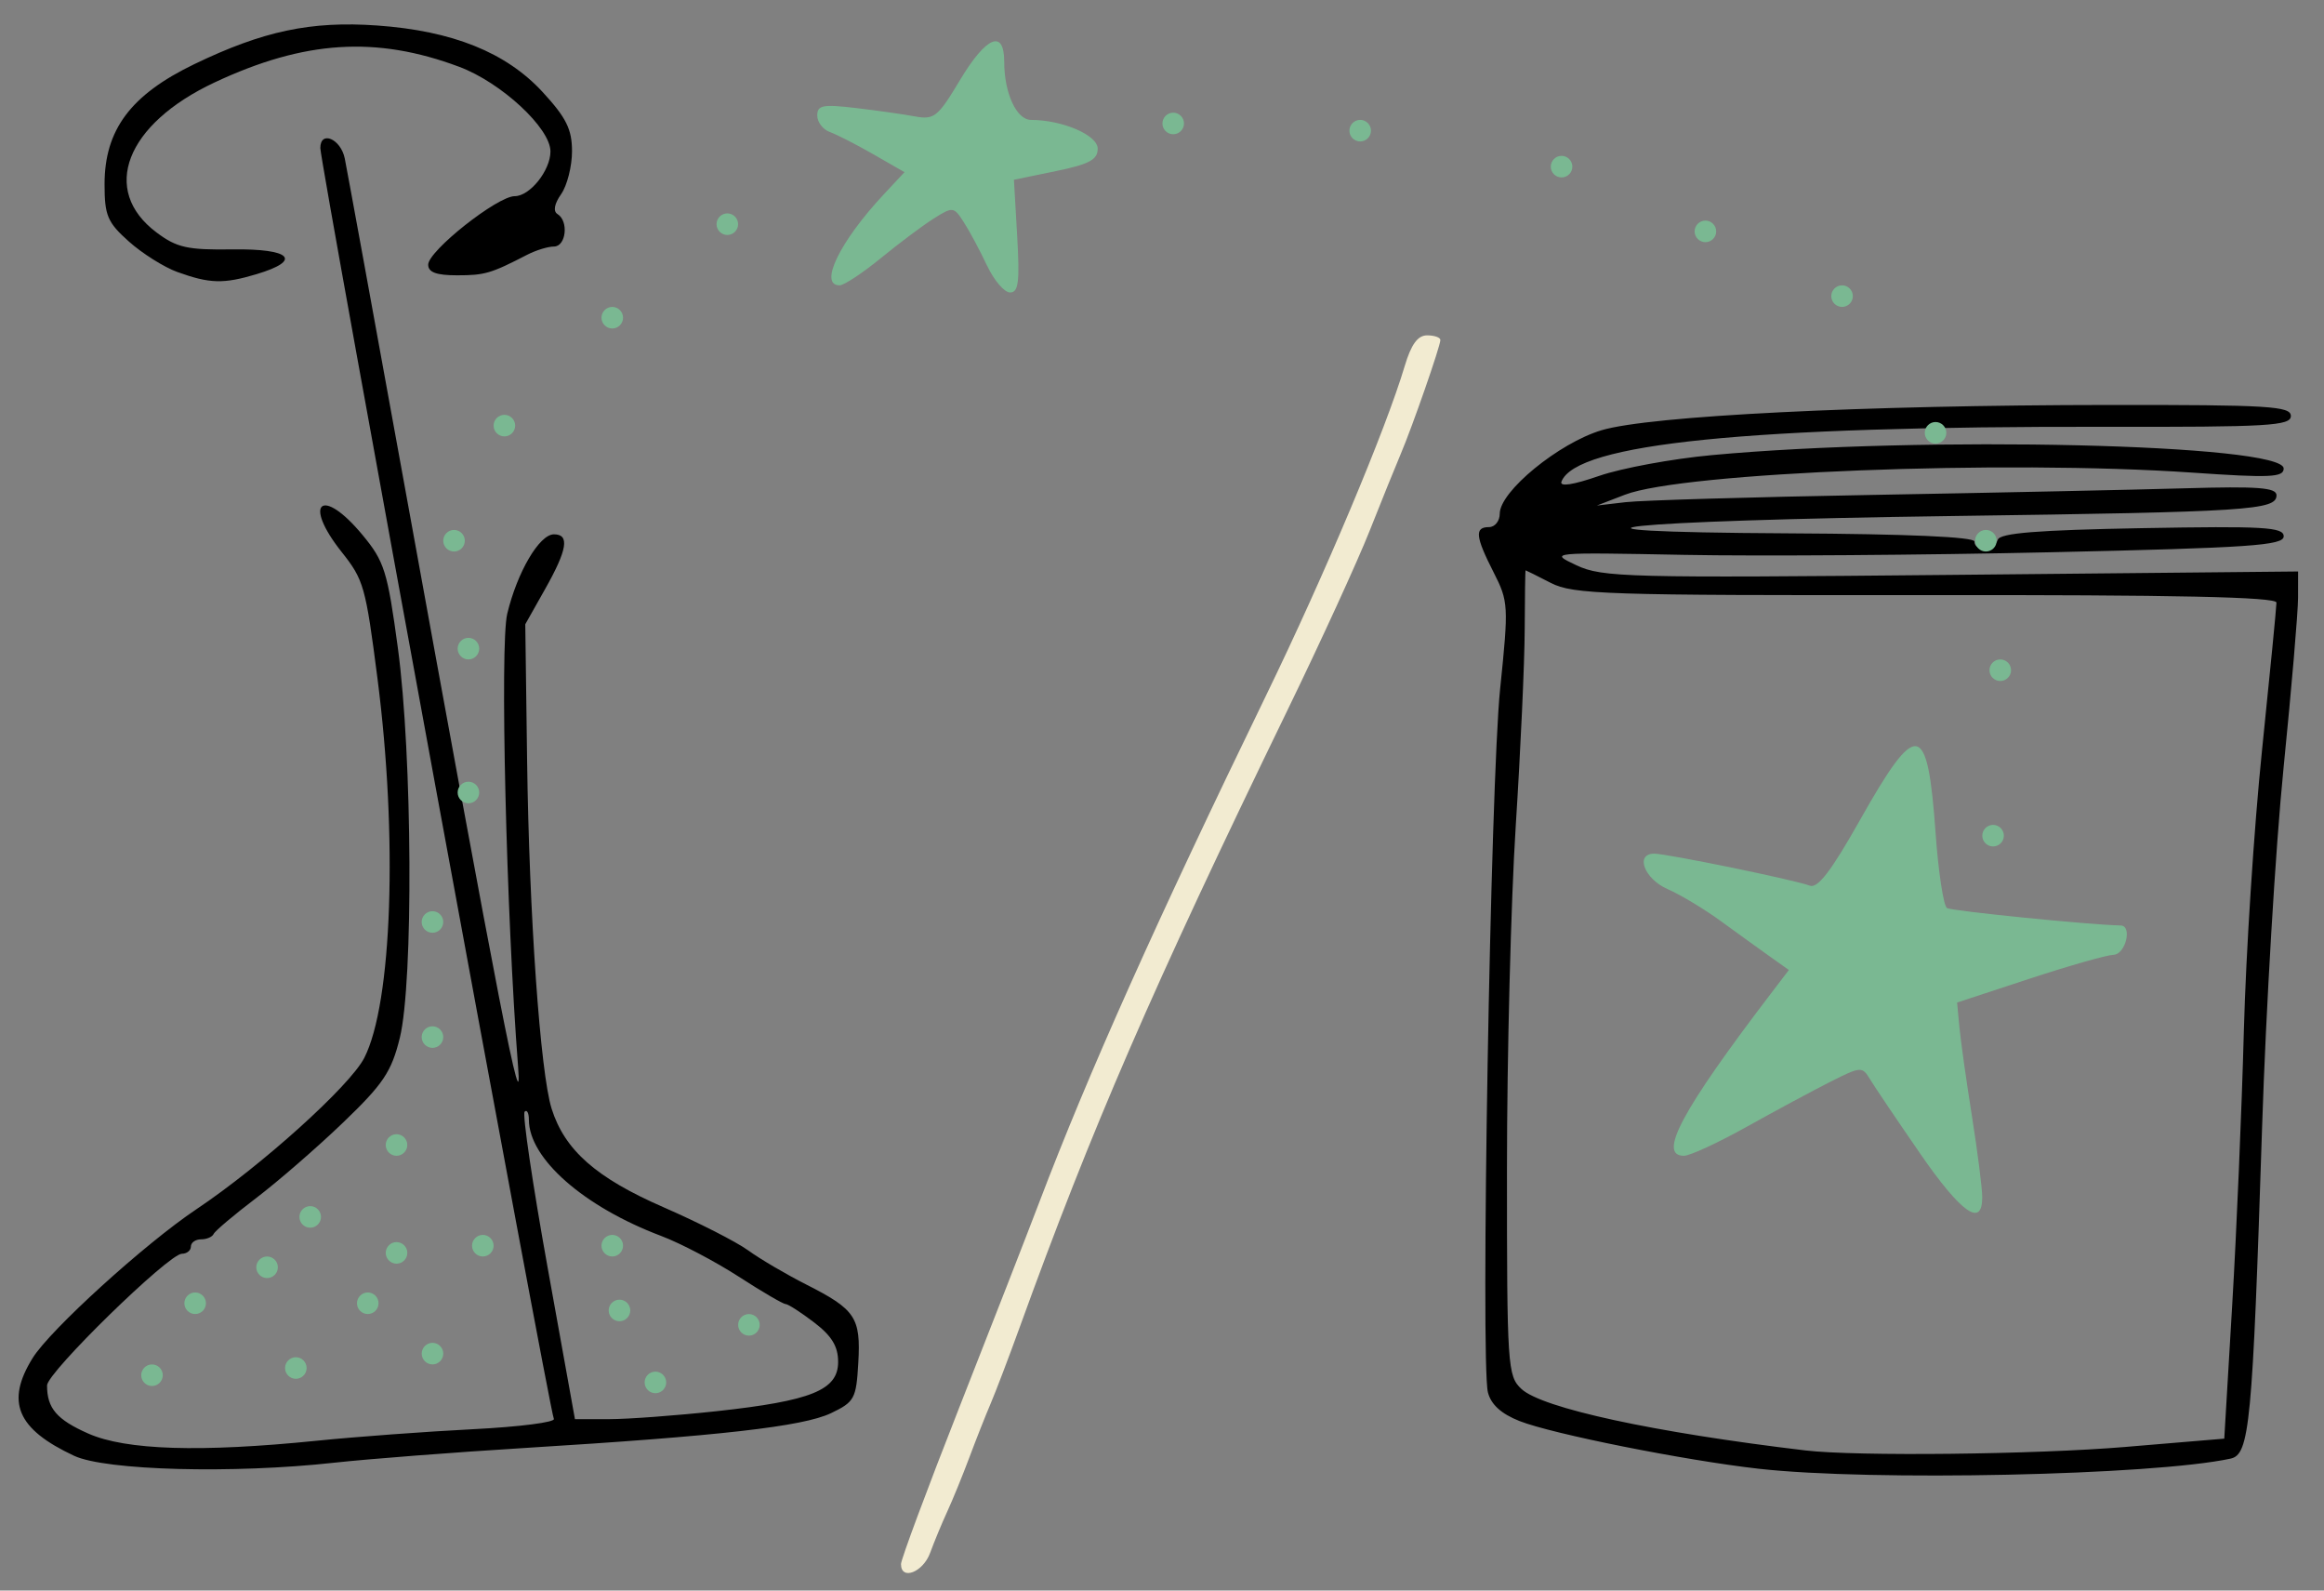 <?xml version="1.0" encoding="UTF-8" standalone="no"?>
<!-- Created with Inkscape (http://www.inkscape.org/) -->

<svg
   width="114mm"
   height="78mm"
   viewBox="0 0 114 78"
   version="1.1"
   id="svg5"
   inkscape:version="1.1.1 (1:1.1+202109281943+c3084ef5ed)"
   sodipodi:docname="experiencielTheorie.svg"
   xmlns:inkscape="http://www.inkscape.org/namespaces/inkscape"
   xmlns:sodipodi="http://sodipodi.sourceforge.net/DTD/sodipodi-0.dtd"
   xmlns="http://www.w3.org/2000/svg"
   xmlns:svg="http://www.w3.org/2000/svg">
  <rect x="0" y="0" width="114" height="78" fill="#808080" stroke="none"/>
  <sodipodi:namedview
     id="namedview7"
     pagecolor="#505050"
     bordercolor="#eeeeee"
     borderopacity="1"
     inkscape:pageshadow="0"
     inkscape:pageopacity="0"
     inkscape:pagecheckerboard="0"
     inkscape:document-units="mm"
     showgrid="false"
     inkscape:zoom="0.64052329"
     inkscape:cx="128.02033"
     inkscape:cy="458.21909"
     inkscape:window-width="1854"
     inkscape:window-height="1098"
     inkscape:window-x="66"
     inkscape:window-y="29"
     inkscape:window-maximized="1"
     inkscape:current-layer="layer1" />
  <defs
     id="defs2">
    <clipPath
       clipPathUnits="userSpaceOnUse"
       id="clipPath1203">
      <rect
         style="fill:#0a66c2;stroke-width:2.2"
         id="rect1205"
         width="34.801"
         height="32.772"
         x="28.264"
         y="62.4" />
    </clipPath>
  </defs>
  <g
     inkscape:label="Calque 1"
     inkscape:groupmode="layer"
     id="layer1">
    <g
       id="g19150"
       transform="translate(-44.252,-65.736)">
      <path
         style="fill:#f2ebd1;fill-opacity:1;stroke-width:0.353"
         d="m 88.448,142.441 c 0,-0.229 1.285,-3.682 2.856,-7.673 1.571,-3.991 3.339,-8.526 3.93,-10.078 2.406,-6.325 5.705,-13.695 11.126,-24.856 2.881,-5.931 5.866,-13.023 6.8,-16.154 0.316,-1.059 0.638,-1.499 1.097,-1.499 0.357,0 0.65,0.103 0.65,0.228 0,0.301 -1.373,4.246 -1.946,5.592 -0.248,0.582 -0.934,2.277 -1.524,3.766 -0.59,1.489 -2.409,5.458 -4.042,8.819 -6.644,13.681 -9.566,20.414 -13.138,30.277 -0.527,1.455 -1.162,3.122 -1.411,3.704 -0.249,0.582 -0.72,1.773 -1.046,2.646 -0.327,0.873 -0.813,2.064 -1.081,2.646 -0.268,0.582 -0.646,1.495 -0.841,2.028 -0.347,0.953 -1.429,1.371 -1.429,0.553 z"
         id="path15070" />
      <path
         style="fill:#000000;stroke-width:0.353"
         d="m 130.52,137.762 c -3.632,-0.41 -10.125,-1.705 -11.733,-2.34 -0.895,-0.354 -1.398,-0.811 -1.548,-1.408 -0.366,-1.459 0.128,-29.929 0.599,-34.493 0.422,-4.086 0.41,-4.288 -0.32,-5.719 -0.894,-1.753 -0.942,-2.217 -0.227,-2.217 0.291,0 0.529,-0.297 0.529,-0.661 0,-1.09 2.896,-3.462 4.994,-4.09 2.371,-0.709 12.805,-1.229 24.904,-1.239 7.824,-0.007 8.908,0.059 8.908,0.54 0,0.482 -1.097,0.546 -9.084,0.531 -17.518,-0.032 -25.968,0.818 -26.695,2.687 -0.103,0.265 0.562,0.165 1.846,-0.279 1.104,-0.382 3.595,-0.841 5.535,-1.02 10.364,-0.959 28.046,-0.544 28.046,0.657 0,0.436 -0.663,0.465 -4.498,0.201 -9.179,-0.633 -24.951,-0.018 -27.816,1.085 l -1.376,0.53 1.411,-0.165 c 0.776,-0.091 6.253,-0.252 12.171,-0.357 5.918,-0.106 12.784,-0.251 15.258,-0.323 3.587,-0.105 4.498,-0.036 4.498,0.341 0,0.732 -1.342,0.818 -15.875,1.018 -16.388,0.226 -21.613,0.779 -8.026,0.85 5.789,0.03 9.084,0.175 9.084,0.4 0,0.51 0.972,0.435 1.147,-0.088 0.109,-0.327 1.94,-0.473 7.085,-0.567 5.969,-0.108 6.938,-0.052 6.938,0.4 0,0.45 -1.645,0.563 -11.377,0.781 -6.257,0.14 -14.368,0.199 -18.023,0.129 -6.63,-0.126 -6.643,-0.125 -5.292,0.511 1.264,0.595 2.493,0.626 18.376,0.471 l 17.022,-0.167 -0.002,1.293 c -0.001,0.711 -0.322,4.468 -0.712,8.349 -0.391,3.881 -0.865,11.818 -1.053,17.639 -0.473,14.584 -0.61,16.022 -1.547,16.224 -3.809,0.821 -17.636,1.117 -23.144,0.496 z m 18.016,-1.072 4.824,-0.404 0.39,-6.563 c 0.214,-3.61 0.471,-9.659 0.571,-13.442 0.1,-3.784 0.5,-9.968 0.89,-13.743 0.39,-3.775 0.709,-7.038 0.709,-7.251 0,-0.276 -4.937,-0.382 -17.198,-0.368 -15.709,0.018 -17.302,-0.034 -18.399,-0.598 -0.66,-0.34 -1.216,-0.617 -1.235,-0.617 -0.019,0 -0.038,1.31 -0.044,2.91 -0.006,1.601 -0.203,5.927 -0.439,9.613 -0.236,3.687 -0.43,11.261 -0.431,16.831 -0.002,9.694 0.029,10.157 0.708,10.79 1.014,0.945 6.495,2.131 13.931,3.016 2.495,0.297 11.272,0.2 15.723,-0.173 z M 47.892,137.129 c -2.806,-1.311 -3.372,-2.639 -2.043,-4.789 0.857,-1.386 5.504,-5.609 8.042,-7.307 3.19,-2.135 7.528,-6.046 8.231,-7.421 1.367,-2.676 1.649,-10.821 0.645,-18.617 -0.579,-4.498 -0.672,-4.826 -1.752,-6.185 -1.939,-2.44 -0.976,-3.243 1.014,-0.846 1.079,1.3 1.23,1.78 1.74,5.55 0.712,5.263 0.767,16.387 0.095,19.12 -0.409,1.662 -0.808,2.258 -2.788,4.157 -1.271,1.219 -3.192,2.886 -4.268,3.704 -1.077,0.818 -2.01,1.606 -2.075,1.752 -0.065,0.146 -0.342,0.265 -0.617,0.265 -0.275,0 -0.5,0.159 -0.5,0.353 0,0.194 -0.198,0.353 -0.441,0.354 -0.648,10e-4 -6.615,5.827 -6.615,6.458 0,1.12 0.477,1.676 2.023,2.36 1.846,0.816 5.491,0.931 11.206,0.352 1.94,-0.197 5.393,-0.451 7.672,-0.566 2.279,-0.115 4.061,-0.344 3.959,-0.509 -0.2,-0.323 -11.455,-61.556 -11.455,-62.319 0,-0.879 1.004,-0.451 1.199,0.512 0.108,0.534 1.393,7.558 2.855,15.61 4.76,26.219 5.883,31.971 5.647,28.928 -0.578,-7.452 -0.896,-20.692 -0.533,-22.206 0.492,-2.052 1.578,-3.9 2.292,-3.9 0.78,0 0.659,0.749 -0.436,2.69 l -0.97,1.72 0.09,6.703 c 0.101,7.548 0.647,15.288 1.202,17.052 0.641,2.035 2.186,3.396 5.494,4.837 1.701,0.741 3.569,1.693 4.151,2.115 0.582,0.422 1.862,1.174 2.844,1.671 2.419,1.225 2.682,1.621 2.555,3.841 -0.101,1.761 -0.186,1.918 -1.342,2.47 -1.368,0.653 -5.458,1.118 -14.993,1.704 -3.493,0.215 -7.71,0.541 -9.373,0.724 -4.961,0.548 -11.215,0.382 -12.755,-0.337 z m 31.509,-2.189 c 4.665,-0.508 5.964,-1.034 5.964,-2.419 0,-0.76 -0.314,-1.275 -1.18,-1.936 -0.649,-0.495 -1.279,-0.9 -1.399,-0.9 -0.121,0 -1.156,-0.605 -2.3,-1.345 -1.145,-0.74 -2.856,-1.638 -3.804,-1.995 -3.797,-1.433 -6.486,-3.795 -6.486,-5.697 0,-0.333 -0.095,-0.511 -0.21,-0.395 -0.116,0.116 0.393,3.555 1.129,7.644 l 1.34,7.433 h 1.679 c 0.923,0 3.294,-0.176 5.267,-0.39 z M 52.956,79.077 c -0.653,-0.236 -1.725,-0.91 -2.381,-1.496 -1.052,-0.939 -1.194,-1.274 -1.194,-2.809 0,-2.668 1.281,-4.384 4.394,-5.886 3.382,-1.632 5.729,-2.128 8.972,-1.9 3.698,0.261 6.328,1.317 8.12,3.261 1.162,1.261 1.444,1.828 1.444,2.907 0,0.737 -0.24,1.683 -0.533,2.101 -0.337,0.482 -0.402,0.842 -0.176,0.981 0.557,0.344 0.418,1.59 -0.177,1.59 -0.294,0 -0.889,0.184 -1.323,0.408 -1.77,0.915 -2.072,1.003 -3.43,1.003 -1.013,0 -1.416,-0.148 -1.416,-0.521 0,-0.675 3.392,-3.36 4.245,-3.36 0.745,0 1.752,-1.261 1.752,-2.194 0,-1.142 -2.411,-3.378 -4.476,-4.15 -4.073,-1.524 -7.595,-1.298 -12,0.767 -4.358,2.044 -5.613,5.282 -2.851,7.354 0.998,0.748 1.514,0.864 3.716,0.833 2.892,-0.041 3.459,0.536 1.194,1.215 -1.621,0.486 -2.299,0.467 -3.881,-0.105 z"
         id="path18967" />
      <path
         style="fill:#7ab892;fill-opacity:1;stroke-width:0.353"
         d="m 75.873,133.529 c 0,-0.291 0.238,-0.529 0.529,-0.529 0.291,0 0.529,0.238 0.529,0.529 0,0.291 -0.238,0.529 -0.529,0.529 -0.291,0 -0.529,-0.238 -0.529,-0.529 z m -24.694,-0.353 c 0,-0.291 0.238,-0.529 0.529,-0.529 0.291,0 0.529,0.238 0.529,0.529 0,0.291 -0.238,0.529 -0.529,0.529 -0.291,0 -0.529,-0.238 -0.529,-0.529 z m 7.056,-0.353 c 0,-0.291 0.238,-0.529 0.529,-0.529 0.291,0 0.529,0.238 0.529,0.529 0,0.291 -0.238,0.529 -0.529,0.529 -0.291,0 -0.529,-0.238 -0.529,-0.529 z m 6.703,-0.706 c 0,-0.291 0.238,-0.529 0.529,-0.529 0.291,0 0.529,0.238 0.529,0.529 0,0.291 -0.238,0.529 -0.529,0.529 -0.291,0 -0.529,-0.238 -0.529,-0.529 z m 15.522,-1.411 c 0,-0.291 0.238,-0.529 0.529,-0.529 0.291,0 0.529,0.238 0.529,0.529 0,0.291 -0.238,0.529 -0.529,0.529 -0.291,0 -0.529,-0.238 -0.529,-0.529 z m -6.35,-0.706 c 0,-0.291 0.238,-0.529 0.529,-0.529 0.291,0 0.529,0.238 0.529,0.529 0,0.291 -0.238,0.529 -0.529,0.529 -0.291,0 -0.529,-0.238 -0.529,-0.529 z m -20.814,-0.353 c 0,-0.291 0.238,-0.529 0.529,-0.529 0.291,0 0.529,0.238 0.529,0.529 0,0.291 -0.238,0.529 -0.529,0.529 -0.291,0 -0.529,-0.238 -0.529,-0.529 z m 8.467,0 c 0,-0.291 0.238,-0.529 0.529,-0.529 0.291,0 0.529,0.238 0.529,0.529 0,0.291 -0.238,0.529 -0.529,0.529 -0.291,0 -0.529,-0.238 -0.529,-0.529 z m -4.939,-1.764 c 0,-0.291 0.238,-0.529 0.529,-0.529 0.291,0 0.529,0.238 0.529,0.529 0,0.291 -0.238,0.529 -0.529,0.529 -0.291,0 -0.529,-0.238 -0.529,-0.529 z m 6.35,-0.706 c 0,-0.291 0.238,-0.529 0.529,-0.529 0.291,0 0.529,0.238 0.529,0.529 0,0.291 -0.238,0.529 -0.529,0.529 -0.291,0 -0.529,-0.238 -0.529,-0.529 z m 4.233,-0.353 c 0,-0.291 0.238,-0.529 0.529,-0.529 0.291,0 0.529,0.238 0.529,0.529 0,0.291 -0.238,0.529 -0.529,0.529 -0.291,0 -0.529,-0.238 -0.529,-0.529 z m 6.35,0 c 0,-0.291 0.238,-0.529 0.529,-0.529 0.291,0 0.529,0.238 0.529,0.529 0,0.291 -0.238,0.529 -0.529,0.529 -0.291,0 -0.529,-0.238 -0.529,-0.529 z m -14.817,-1.411 c 0,-0.291 0.238,-0.529 0.529,-0.529 0.291,0 0.529,0.238 0.529,0.529 0,0.291 -0.238,0.529 -0.529,0.529 -0.291,0 -0.529,-0.238 -0.529,-0.529 z m 79.481,-3.138 c -1.125,-1.629 -2.223,-3.256 -2.44,-3.616 -0.38,-0.631 -0.448,-0.627 -1.94,0.125 -0.85,0.429 -2.695,1.421 -4.099,2.205 -1.404,0.784 -2.793,1.426 -3.087,1.426 -1.3,0 -0.11,-2.218 4.272,-7.964 l 0.875,-1.147 -0.913,-0.648 c -0.502,-0.356 -1.582,-1.136 -2.4,-1.733 -0.818,-0.597 -2.003,-1.31 -2.634,-1.585 -1.147,-0.5 -1.615,-1.739 -0.656,-1.739 0.625,0 6.919,1.294 7.627,1.568 0.389,0.151 1.047,-0.705 2.447,-3.187 2.825,-5.007 3.331,-4.924 3.727,0.617 0.137,1.912 0.389,3.563 0.559,3.669 0.237,0.146 6.964,0.821 8.521,0.855 0.584,0.013 0.239,1.418 -0.353,1.438 -0.34,0.012 -2.205,0.543 -4.145,1.181 l -3.528,1.16 0.113,1.2 c 0.062,0.66 0.339,2.629 0.616,4.375 0.277,1.746 0.504,3.532 0.505,3.969 0.003,1.515 -1.025,0.789 -3.068,-2.168 z m -75.248,-0.389 c 0,-0.291 0.238,-0.529 0.529,-0.529 0.291,0 0.529,0.238 0.529,0.529 0,0.291 -0.238,0.529 -0.529,0.529 -0.291,0 -0.529,-0.238 -0.529,-0.529 z m 1.764,-5.292 c 0,-0.291 0.238,-0.529 0.529,-0.529 0.291,0 0.529,0.238 0.529,0.529 0,0.291 -0.238,0.529 -0.529,0.529 -0.291,0 -0.529,-0.238 -0.529,-0.529 z m 0,-5.644 c 0,-0.291 0.238,-0.529 0.529,-0.529 0.291,0 0.529,0.238 0.529,0.529 0,0.291 -0.238,0.529 -0.529,0.529 -0.291,0 -0.529,-0.238 -0.529,-0.529 z m 76.553,-4.233 c 0,-0.291 0.238,-0.529 0.529,-0.529 0.291,0 0.529,0.238 0.529,0.529 0,0.291 -0.238,0.529 -0.529,0.529 -0.291,0 -0.529,-0.238 -0.529,-0.529 z m -74.789,-2.117 c 0,-0.291 0.238,-0.529 0.529,-0.529 0.291,0 0.529,0.238 0.529,0.529 0,0.291 -0.238,0.529 -0.529,0.529 -0.291,0 -0.529,-0.238 -0.529,-0.529 z m 75.142,-5.997 c 0,-0.291 0.238,-0.529 0.529,-0.529 0.291,0 0.529,0.238 0.529,0.529 0,0.291 -0.238,0.529 -0.529,0.529 -0.291,0 -0.529,-0.238 -0.529,-0.529 z m -75.142,-1.058 c 0,-0.291 0.238,-0.529 0.529,-0.529 0.291,0 0.529,0.238 0.529,0.529 0,0.291 -0.238,0.529 -0.529,0.529 -0.291,0 -0.529,-0.238 -0.529,-0.529 z m -0.706,-5.292 c 0,-0.291 0.238,-0.529 0.529,-0.529 0.291,0 0.529,0.238 0.529,0.529 0,0.291 -0.238,0.529 -0.529,0.529 -0.291,0 -0.529,-0.238 -0.529,-0.529 z m 75.142,0 c 0,-0.291 0.238,-0.529 0.529,-0.529 0.291,0 0.529,0.238 0.529,0.529 0,0.291 -0.238,0.529 -0.529,0.529 -0.291,0 -0.529,-0.238 -0.529,-0.529 z m -2.469,-5.292 c 0,-0.291 0.238,-0.529 0.529,-0.529 0.291,0 0.529,0.238 0.529,0.529 0,0.291 -0.238,0.529 -0.529,0.529 -0.291,0 -0.529,-0.238 -0.529,-0.529 z m -70.203,-0.353 c 0,-0.291 0.238,-0.529 0.529,-0.529 0.291,0 0.529,0.238 0.529,0.529 0,0.291 -0.238,0.529 -0.529,0.529 -0.291,0 -0.529,-0.238 -0.529,-0.529 z m 5.292,-5.292 c 0,-0.291 0.238,-0.529 0.529,-0.529 0.291,0 0.529,0.238 0.529,0.529 0,0.291 -0.238,0.529 -0.529,0.529 -0.291,0 -0.529,-0.238 -0.529,-0.529 z m 60.325,-1.058 c 0,-0.291 0.238,-0.529 0.529,-0.529 0.291,0 0.529,0.238 0.529,0.529 0,0.291 -0.238,0.529 -0.529,0.529 -0.291,0 -0.529,-0.238 -0.529,-0.529 z m -41.414,-1.499 c -0.342,-0.728 -0.852,-1.681 -1.133,-2.119 -0.495,-0.771 -0.541,-0.777 -1.472,-0.192 -0.528,0.332 -1.697,1.206 -2.597,1.942 -0.9,0.736 -1.813,1.339 -2.028,1.339 -1.035,0 0.003,-2.143 2.157,-4.451 l 1.026,-1.099 -1.523,-0.874 c -0.837,-0.48 -1.801,-0.973 -2.14,-1.095 -0.34,-0.121 -0.617,-0.486 -0.617,-0.81 0,-0.504 0.271,-0.557 1.871,-0.369 1.029,0.121 2.339,0.306 2.91,0.412 0.956,0.176 1.134,0.034 2.208,-1.759 1.302,-2.173 2.183,-2.543 2.183,-0.915 0,1.537 0.603,2.845 1.314,2.847 1.551,0.005 3.272,0.748 3.272,1.412 0,0.539 -0.414,0.761 -2.055,1.1 l -2.055,0.424 0.16,2.764 c 0.13,2.248 0.065,2.764 -0.349,2.764 -0.28,0 -0.789,-0.595 -1.131,-1.323 z m 34.711,-1.676 c 0,-0.291 0.238,-0.529 0.529,-0.529 0.291,0 0.529,0.238 0.529,0.529 0,0.291 -0.238,0.529 -0.529,0.529 -0.291,0 -0.529,-0.238 -0.529,-0.529 z m -47.978,-0.353 c 0,-0.291 0.238,-0.529 0.529,-0.529 0.291,0 0.529,0.238 0.529,0.529 0,0.291 -0.238,0.529 -0.529,0.529 -0.291,0 -0.529,-0.238 -0.529,-0.529 z m 40.922,-2.822 c 0,-0.291 0.238,-0.529 0.529,-0.529 0.291,0 0.529,0.238 0.529,0.529 0,0.291 -0.238,0.529 -0.529,0.529 -0.291,0 -0.529,-0.238 -0.529,-0.529 z m -9.878,-1.764 c 0,-0.291 0.238,-0.529 0.529,-0.529 0.291,0 0.529,0.238 0.529,0.529 0,0.291 -0.238,0.529 -0.529,0.529 -0.291,0 -0.529,-0.238 -0.529,-0.529 z m -9.172,-0.353 c 0,-0.291 0.238,-0.529 0.529,-0.529 0.291,0 0.529,0.238 0.529,0.529 0,0.291 -0.238,0.529 -0.529,0.529 -0.291,0 -0.529,-0.238 -0.529,-0.529 z"
         id="path12263" />
    </g>
  </g>
</svg>
